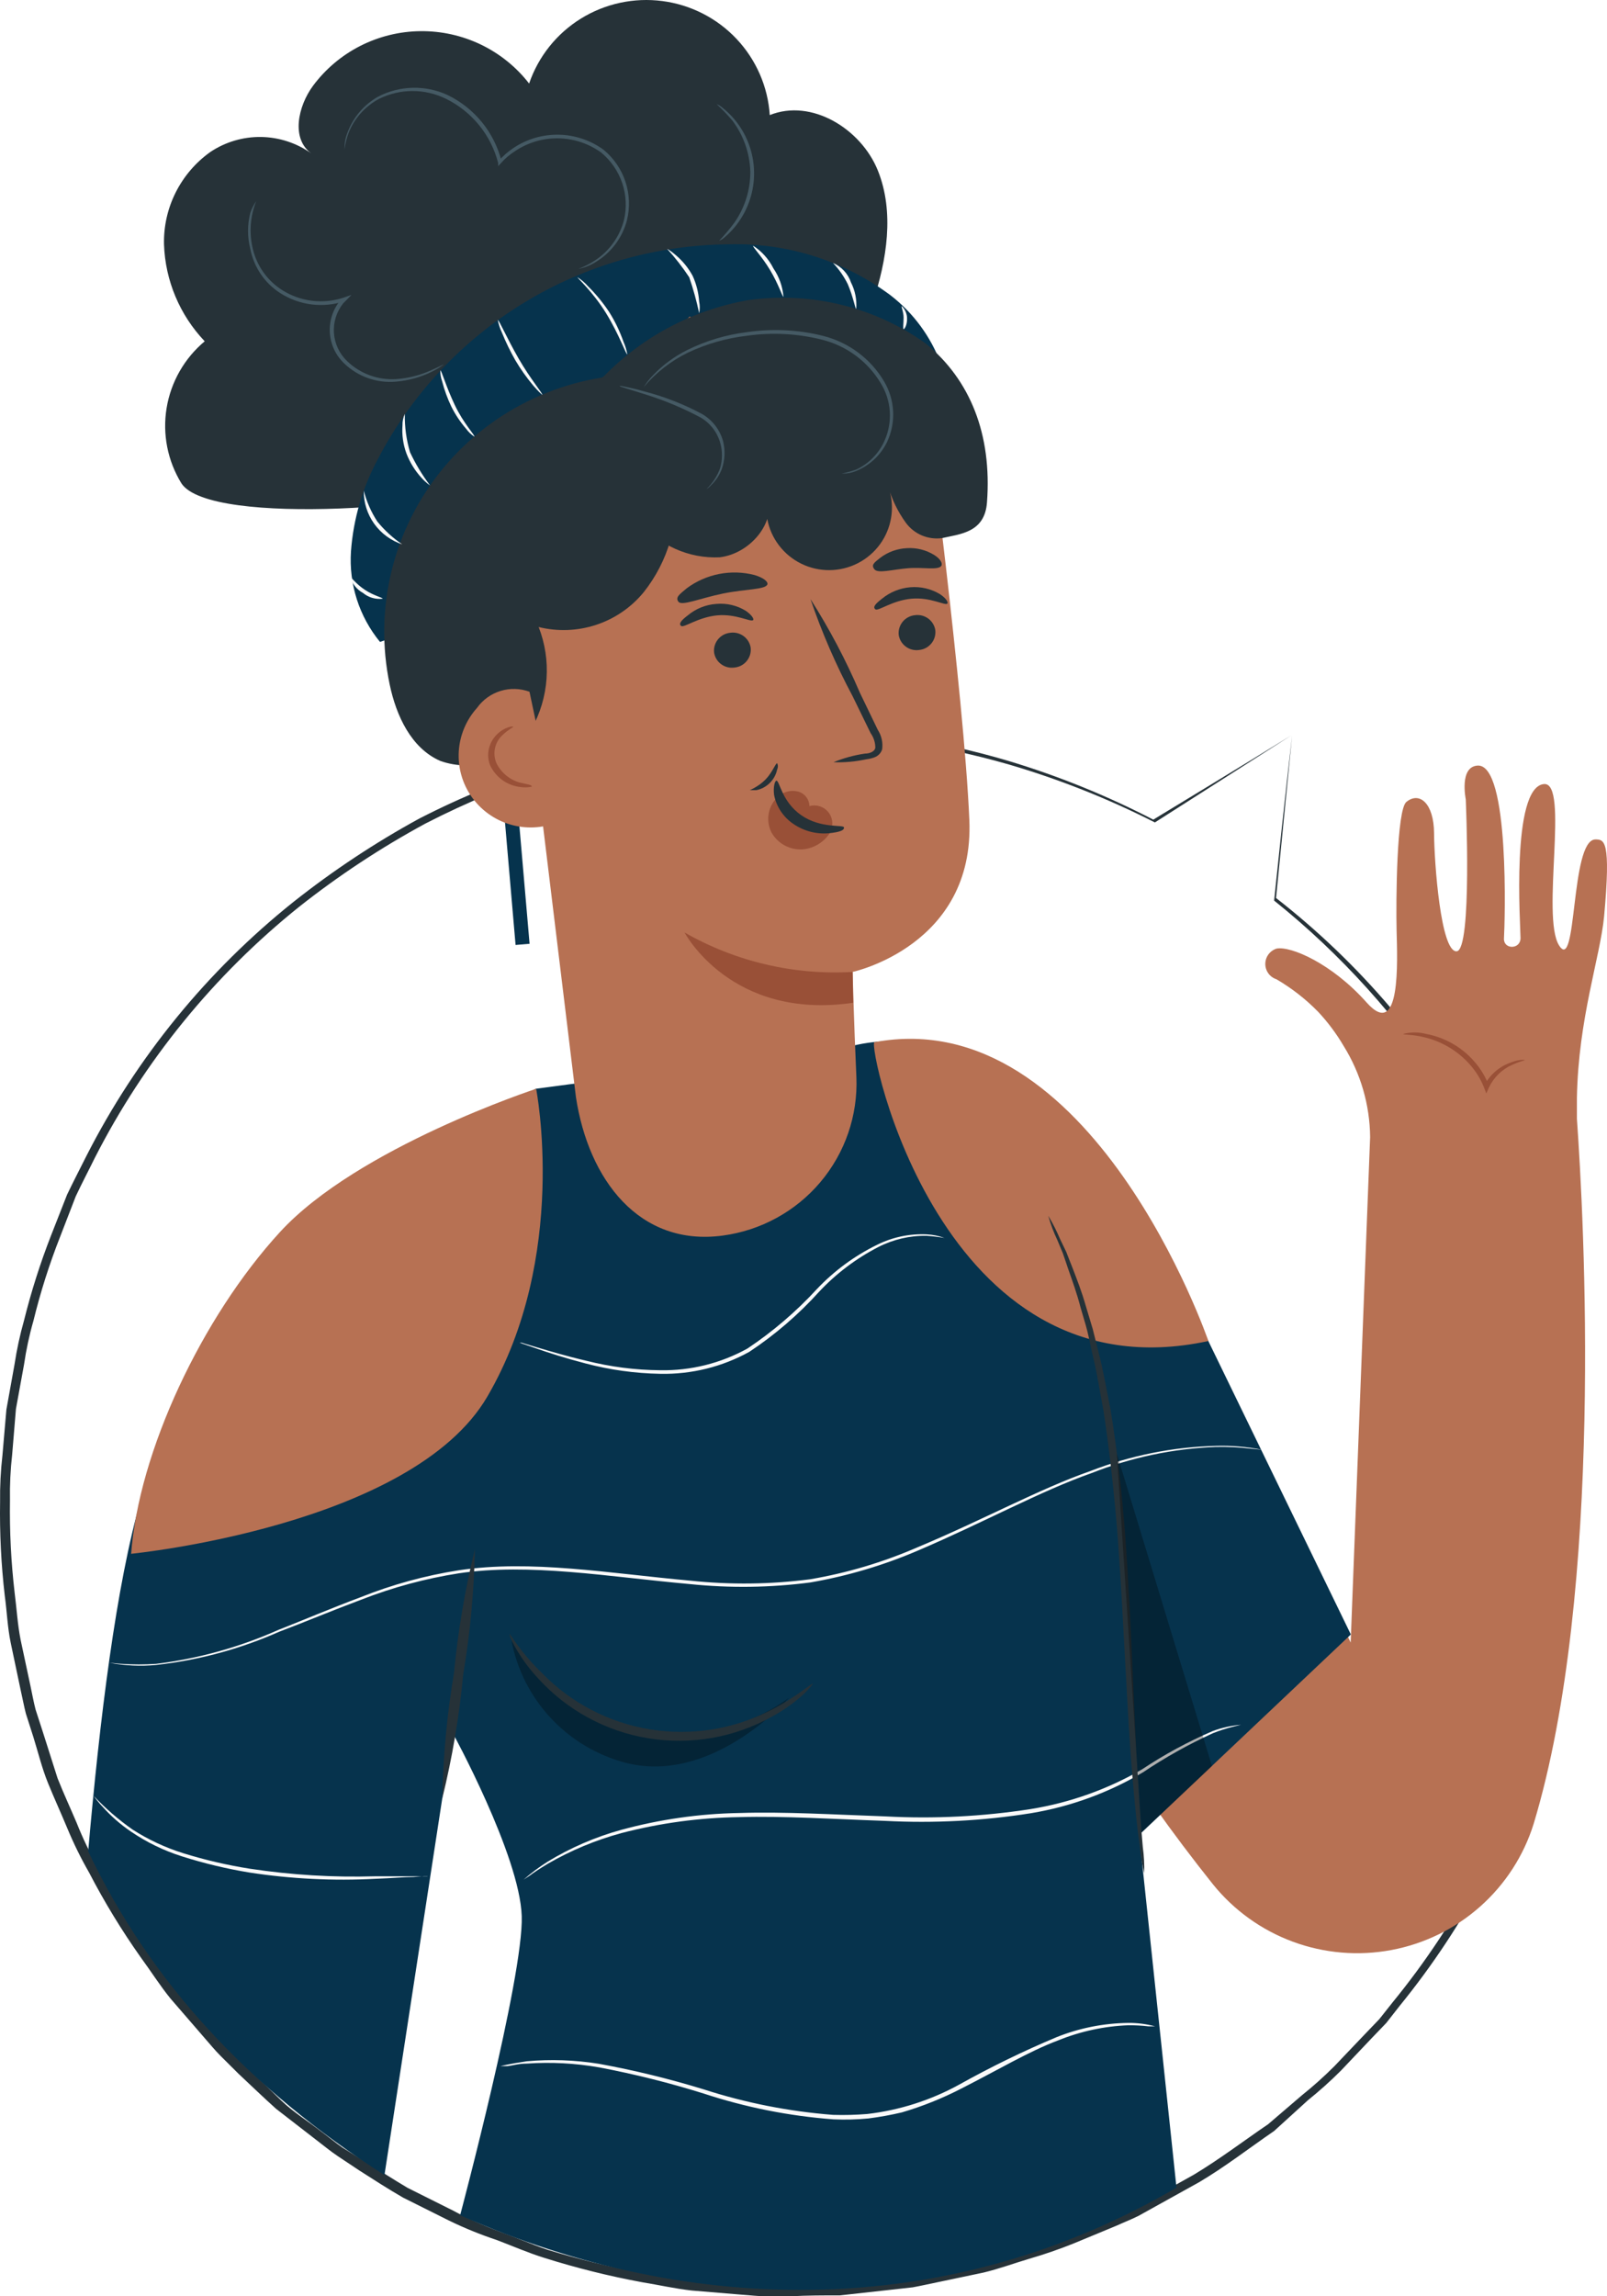 <svg width="70" height="100" viewBox="0 0 70 100" fill="none" xmlns="http://www.w3.org/2000/svg">
<path d="M56.284 32.022L55.578 39.165V39.102C57.397 40.52 59.066 42.118 60.56 43.872C61.486 44.959 62.34 46.103 63.118 47.299C63.55 47.931 63.903 48.634 64.295 49.321C64.726 50.019 65.106 50.747 65.433 51.499L66.469 53.841C66.743 54.676 67.018 55.535 67.308 56.409L67.52 57.072L67.669 57.752C67.763 58.212 67.865 58.681 67.967 59.149C68.069 59.617 68.187 60.086 68.25 60.57C68.312 61.054 68.36 61.546 68.422 62.037C68.927 66.538 68.528 71.094 67.248 75.439C65.969 79.785 63.834 83.835 60.968 87.354L60.388 88.095L59.729 88.782L58.411 90.172C57.956 90.627 57.477 91.057 56.975 91.46L55.5 92.802C54.417 93.544 53.366 94.364 52.228 95.035L50.47 96.011L49.584 96.503C49.286 96.651 48.964 96.776 48.658 96.916L46.775 97.697C46.138 97.953 45.489 98.177 44.829 98.368C44.17 98.564 43.519 98.806 42.836 98.969L40.788 99.399C40.443 99.469 40.106 99.547 39.76 99.61L38.709 99.727L36.59 99.961C35.884 99.961 35.17 99.961 34.449 100H33.374C33.013 100 32.66 99.953 32.299 99.93L30.133 99.75C29.419 99.672 28.705 99.508 27.983 99.391C26.54 99.125 25.114 98.77 23.715 98.329C23.009 98.111 22.334 97.814 21.636 97.549C20.927 97.314 20.235 97.032 19.564 96.706L17.564 95.707C16.912 95.332 16.285 94.926 15.649 94.52L14.7 93.888C14.386 93.677 14.096 93.435 13.797 93.208L12.024 91.835C11.467 91.335 10.934 90.82 10.392 90.312L9.608 89.532C9.341 89.266 9.113 88.977 8.87 88.704L7.426 87.034C6.963 86.464 6.571 85.839 6.14 85.254C5.302 84.07 4.547 82.832 3.88 81.546C3.523 80.924 3.206 80.279 2.931 79.617C2.656 78.954 2.358 78.306 2.091 77.65C1.824 76.995 1.659 76.3 1.448 75.628L1.126 74.621C1.04 74.286 0.977 73.934 0.898 73.591C0.757 72.912 0.608 72.225 0.467 71.546C0.326 70.867 0.302 70.172 0.208 69.493C0.05 68.135 -0.018 66.768 0.004 65.402C-0.005 64.727 0.029 64.051 0.106 63.38C0.161 62.709 0.224 62.045 0.279 61.382L0.632 59.422C0.73 58.774 0.869 58.133 1.047 57.502C1.36 56.245 1.753 55.009 2.224 53.802L2.923 52.022C3.197 51.452 3.488 50.89 3.77 50.328C5.95 46.051 9.02 42.285 12.777 39.282C14.501 37.916 16.338 36.699 18.27 35.644C20.11 34.7 22.029 33.917 24.005 33.302C27.539 32.195 31.231 31.668 34.935 31.741C37.974 31.8 40.99 32.267 43.903 33.13C46.104 33.79 48.237 34.655 50.274 35.714H50.204C54.127 33.333 55.853 32.272 56.253 32.022L50.306 35.816C48.27 34.781 46.143 33.937 43.95 33.294C37.488 31.431 30.617 31.513 24.201 33.528C22.244 34.147 20.344 34.93 18.521 35.87C16.589 36.918 14.751 38.13 13.028 39.492C9.319 42.468 6.287 46.193 4.131 50.422C3.856 50.983 3.566 51.53 3.299 52.1L2.617 53.864C2.147 55.057 1.759 56.28 1.455 57.525C1.276 58.148 1.14 58.781 1.047 59.422L0.694 61.358L0.53 63.341C0.455 64.002 0.423 64.667 0.435 65.332C0.414 66.683 0.482 68.034 0.639 69.375C0.726 70.055 0.765 70.742 0.898 71.413L1.33 73.435C1.401 73.77 1.463 74.114 1.55 74.45L1.871 75.441L2.507 77.439C2.766 78.095 3.064 78.735 3.339 79.383C3.601 80.043 3.908 80.684 4.257 81.304C4.916 82.574 5.663 83.797 6.493 84.965C6.916 85.55 7.277 86.167 7.756 86.721L9.192 88.376C9.435 88.65 9.655 88.938 9.914 89.196L10.698 89.977C11.232 90.484 11.758 90.999 12.268 91.491C12.777 91.983 13.437 92.389 14.025 92.849C14.323 93.068 14.606 93.31 14.912 93.521L15.861 94.114C16.497 94.496 17.108 94.895 17.752 95.277L19.737 96.269C20.389 96.62 21.066 96.925 21.761 97.182C22.452 97.432 23.127 97.728 23.817 97.963C25.202 98.389 26.612 98.733 28.038 98.993C28.744 99.11 29.451 99.266 30.165 99.352L32.299 99.532C32.652 99.532 33.005 99.602 33.366 99.602H34.425C35.131 99.602 35.837 99.602 36.544 99.563L38.63 99.336L39.674 99.219L40.694 99.009L42.718 98.587C43.385 98.431 44.029 98.189 44.688 97.994C45.339 97.808 45.981 97.589 46.61 97.338L48.47 96.557C48.776 96.425 49.09 96.308 49.388 96.159L50.266 95.675L52 94.707C53.13 94.028 54.174 93.232 55.241 92.506L56.708 91.249C57.205 90.852 57.679 90.427 58.128 89.977L59.431 88.61L60.082 87.931L60.663 87.198C63.507 83.718 65.629 79.711 66.905 75.41C68.182 71.108 68.588 66.598 68.101 62.139C68.046 61.655 67.999 61.163 67.944 60.687C67.889 60.211 67.755 59.734 67.661 59.274C67.567 58.813 67.473 58.345 67.371 57.892L67.23 57.213L67.018 56.557C66.743 55.683 66.469 54.832 66.233 53.997L65.221 51.655C64.898 50.907 64.523 50.181 64.099 49.485C63.699 48.798 63.362 48.095 62.946 47.471C60.926 44.34 58.412 41.553 55.5 39.219C55.986 34.551 56.23 32.498 56.284 32.022Z" fill="#263238"/>
<path d="M54.401 62.162L58.834 71.53L59.682 49.516C59.668 48.114 59.269 46.743 58.528 45.55C58.215 45.017 57.844 44.52 57.422 44.067C56.882 43.514 56.27 43.036 55.602 42.646C55.461 42.6 55.337 42.511 55.25 42.391C55.163 42.271 55.116 42.127 55.116 41.979C55.116 41.831 55.163 41.687 55.25 41.567C55.337 41.447 55.461 41.358 55.602 41.311C56.222 41.187 58.018 41.959 59.525 43.653C61.031 45.347 60.867 41.827 60.835 40.531C60.804 39.235 60.835 35.238 61.267 34.918C61.84 34.457 62.459 34.996 62.467 36.284C62.475 37.572 62.758 41.46 63.448 41.428C64.138 41.397 63.848 34.809 63.848 34.809C63.848 34.809 63.558 33.404 64.35 33.341C65.778 33.216 65.551 40.226 65.511 40.89C65.511 41.358 66.233 41.35 66.233 40.851C66.233 40.351 65.81 34.278 67.253 34.145C68.368 34.044 67.12 39.914 67.912 41.171C68.705 42.428 68.399 36.612 69.482 36.557C69.882 36.557 70.18 36.557 69.874 39.906C69.701 41.702 68.752 44.34 68.689 47.814V48.72C68.995 53.013 69.882 69.243 66.806 79.422C66.373 80.813 65.567 82.059 64.475 83.028C63.383 83.997 62.046 84.651 60.609 84.921C59.171 85.191 57.687 85.066 56.315 84.559C54.944 84.052 53.737 83.183 52.824 82.045C49.317 77.652 46.317 72.881 43.88 67.822L54.401 62.162Z" fill="#B77153"/>
<path d="M66.422 46.175C66.422 46.175 66.202 46.222 65.872 46.37C65.423 46.57 65.061 46.925 64.852 47.369L64.743 47.619L64.641 47.353C64.495 46.987 64.285 46.648 64.021 46.354C63.511 45.779 62.838 45.371 62.091 45.183C61.51 45.035 61.133 45.074 61.126 45.027C61.452 44.942 61.795 44.942 62.122 45.027C62.932 45.179 63.667 45.596 64.209 46.214C64.492 46.532 64.713 46.9 64.86 47.299H64.641C64.881 46.814 65.304 46.444 65.817 46.269C66.194 46.12 66.43 46.151 66.422 46.175Z" fill="#995037"/>
<path d="M22.5 34.528L21.891 34.58L22.458 41.152L23.068 41.1L22.5 34.528Z" fill="#06334D"/>
<path d="M16.747 94.723L19.706 75.441C19.706 75.441 22.64 80.804 22.726 83.443C22.813 86.081 20.043 96.472 20.043 96.472C30.29 101.015 41.502 100.96 51.247 95.269L49.678 80.437L49.081 70.133L49.568 56.713C49.68 55.242 49.481 53.764 48.985 52.374C48.489 50.984 47.705 49.712 46.686 48.641C45.666 47.57 44.432 46.723 43.064 46.154C41.696 45.586 40.223 45.308 38.74 45.34C38.108 45.349 37.481 45.441 36.873 45.613L23.33 47.416C23.33 47.416 9.207 54.855 6.147 65.261C5.057 69.024 4.343 74.871 3.841 80.624C6.563 86.339 10.824 90.929 16.747 94.723Z" fill="#06334D"/>
<path d="M51.663 56.401L58.842 71.179L49.396 80.117L48.744 65.597L49.553 56.573L51.663 56.401Z" fill="#06334D"/>
<path d="M5.708 67.666C5.708 67.666 17.932 66.464 21.228 60.82C24.79 54.723 23.354 47.416 23.354 47.416C23.354 47.416 15.579 49.961 12.189 53.661C8.799 57.361 6.03 63.224 5.708 67.713" fill="#B77153"/>
<path d="M38.089 45.386C37.775 45.441 40.922 60.929 52.636 58.4C52.636 58.4 47.567 43.622 38.089 45.386Z" fill="#B77153"/>
<path d="M54.99 63.138L54.464 63.084C53.961 63.025 53.455 63.001 52.95 63.013C51.096 63.085 49.268 63.471 47.544 64.153C45.323 64.934 42.836 66.308 40.003 67.517C38.495 68.166 36.915 68.635 35.296 68.915C33.555 69.142 31.793 69.165 30.047 68.985C26.477 68.665 23.064 68.056 19.98 68.517C18.527 68.744 17.104 69.129 15.735 69.664C14.441 70.148 13.256 70.648 12.157 71.062C10.459 71.814 8.654 72.301 6.806 72.506C6.125 72.57 5.439 72.538 4.766 72.412L5.292 72.459C5.794 72.493 6.297 72.493 6.799 72.459C8.641 72.232 10.44 71.732 12.134 70.976C13.232 70.546 14.417 70.039 15.712 69.555C17.085 69.006 18.517 68.613 19.98 68.384C23.119 67.908 26.524 68.517 30.086 68.837C31.819 69.02 33.568 68.999 35.296 68.774C36.894 68.502 38.454 68.038 39.941 67.393C42.804 66.198 45.268 64.84 47.504 64.059C49.242 63.384 51.085 63.014 52.95 62.966C53.634 62.945 54.319 63.002 54.99 63.138Z" fill="#FAFAFA"/>
<path d="M18.623 81.702H18.466L18.011 81.741C17.626 81.741 17.053 81.795 16.355 81.819C14.52 81.916 12.679 81.825 10.863 81.546C9.869 81.383 8.888 81.148 7.928 80.843C7.139 80.594 6.391 80.231 5.708 79.766C5.248 79.455 4.829 79.088 4.46 78.673C4.321 78.526 4.192 78.37 4.076 78.204C4.589 78.75 5.157 79.242 5.771 79.672C6.455 80.113 7.197 80.46 7.975 80.703C8.93 81 9.906 81.228 10.894 81.382C12.693 81.654 14.513 81.764 16.332 81.71H17.987H18.623V81.702Z" fill="#FAFAFA"/>
<path d="M54.056 75.113L53.734 75.191C53.427 75.266 53.126 75.362 52.832 75.48C51.773 75.964 50.755 76.533 49.788 77.182C48.289 78.071 46.637 78.675 44.915 78.962C42.812 79.296 40.679 79.409 38.552 79.297C36.292 79.219 34.151 79.079 32.197 79.133C30.467 79.159 28.747 79.392 27.073 79.828C25.95 80.132 24.871 80.581 23.864 81.163C23.509 81.377 23.247 81.548 23.079 81.678L22.805 81.858C23.132 81.571 23.481 81.31 23.849 81.077C24.848 80.467 25.928 80 27.058 79.688C28.736 79.231 30.465 78.984 32.205 78.954C34.166 78.891 36.324 79.024 38.576 79.102C40.689 79.215 42.809 79.108 44.9 78.782C46.606 78.506 48.246 77.921 49.741 77.057C50.715 76.408 51.748 75.849 52.824 75.386C53.22 75.238 53.635 75.146 54.056 75.113Z" fill="#FAFAFA"/>
<path d="M50.313 88.244H50.015C49.731 88.211 49.446 88.196 49.16 88.197C48.103 88.237 47.062 88.462 46.084 88.86C44.829 89.329 43.464 90.148 41.879 90.952C41.051 91.38 40.184 91.728 39.289 91.991C38.808 92.105 38.321 92.193 37.83 92.256C37.324 92.305 36.816 92.317 36.308 92.295C34.383 92.152 32.483 91.774 30.651 91.171C29.155 90.703 27.633 90.323 26.092 90.031C25.057 89.85 24.003 89.795 22.954 89.867C22.577 89.867 22.295 89.961 22.098 89.977H21.8C21.8 89.977 22.2 89.875 22.946 89.766C23.992 89.672 25.047 89.709 26.084 89.875C27.63 90.157 29.157 90.53 30.659 90.991C32.483 91.58 34.372 91.952 36.284 92.1C36.784 92.115 37.285 92.102 37.783 92.061C39.188 91.897 40.547 91.462 41.784 90.781C43.154 90.016 44.566 89.327 46.014 88.72C47.011 88.319 48.076 88.107 49.152 88.095C49.544 88.092 49.935 88.142 50.313 88.244Z" fill="#FAFAFA"/>
<path d="M41.141 53.911C40.882 53.866 40.62 53.835 40.357 53.817C39.626 53.807 38.904 53.976 38.254 54.309C37.291 54.806 36.42 55.464 35.681 56.253C34.782 57.248 33.762 58.126 32.644 58.868C31.458 59.526 30.117 59.857 28.76 59.828C27.66 59.809 26.567 59.657 25.504 59.376C24.602 59.141 23.888 58.907 23.393 58.735L22.828 58.54C22.76 58.522 22.694 58.496 22.632 58.462C22.702 58.467 22.771 58.483 22.836 58.509L23.409 58.681C23.911 58.829 24.633 59.048 25.535 59.258C26.587 59.524 27.667 59.663 28.752 59.672C30.082 59.697 31.395 59.371 32.558 58.727C33.661 57.991 34.673 57.126 35.571 56.151C36.325 55.351 37.218 54.693 38.207 54.208C38.875 53.876 39.618 53.72 40.365 53.755C40.63 53.767 40.892 53.82 41.141 53.911Z" fill="#FAFAFA"/>
<path d="M45.661 52.943C45.857 53.272 46.03 53.613 46.179 53.966L46.446 54.52C46.524 54.731 46.618 54.957 46.712 55.199C46.901 55.691 47.12 56.245 47.301 56.885L47.599 57.877C47.685 58.228 47.779 58.595 47.873 58.969C48.07 59.75 48.203 60.531 48.376 61.397C48.658 63.123 48.878 65.027 49.027 67.034C49.309 71.054 49.388 74.692 49.56 77.315C49.639 78.626 49.709 79.656 49.78 80.437C49.831 80.815 49.852 81.196 49.843 81.577C49.752 81.207 49.689 80.832 49.655 80.453C49.545 79.719 49.435 78.657 49.325 77.33C49.097 74.699 48.98 71.085 48.697 67.065C48.54 65.058 48.329 63.162 48.07 61.452C47.905 60.593 47.787 59.781 47.599 59.032C47.513 58.657 47.434 58.251 47.356 57.939C47.277 57.627 47.16 57.268 47.073 56.956C46.908 56.315 46.704 55.761 46.532 55.269C46.453 55.02 46.367 54.793 46.296 54.575L46.061 54.012C45.897 53.668 45.763 53.31 45.661 52.943Z" fill="#263238"/>
<g opacity="0.3">
<path d="M48.65 63.31L52.793 76.909L49.725 79.805L48.65 63.31Z" fill="black"/>
</g>
<g opacity="0.3">
<path d="M34.37 73.934C33.431 74.62 32.358 75.101 31.221 75.347C30.083 75.593 28.906 75.599 27.766 75.363C26.626 75.127 25.548 74.656 24.603 73.98C23.658 73.303 22.866 72.437 22.279 71.436C22.517 72.702 23.11 73.875 23.991 74.819C24.871 75.763 26.003 76.439 27.254 76.768C31.059 77.744 34.37 73.934 34.37 73.934Z" fill="black"/>
</g>
<path d="M20.686 67.463C20.651 69.294 20.48 71.121 20.177 72.927C20.006 74.743 19.701 76.543 19.266 78.314C19.302 76.482 19.472 74.656 19.776 72.849C19.949 71.034 20.253 69.234 20.686 67.463Z" fill="#263238"/>
<path d="M22.216 20.983C20.184 22.076 9.176 22.966 7.905 21.054C7.301 20.072 7.071 18.908 7.257 17.772C7.443 16.636 8.032 15.604 8.917 14.863C7.828 13.718 7.197 12.216 7.144 10.64C7.126 9.857 7.301 9.082 7.652 8.382C8.004 7.681 8.521 7.076 9.16 6.62C9.813 6.183 10.584 5.954 11.371 5.965C12.158 5.977 12.922 6.227 13.562 6.682C12.668 6.042 12.982 4.621 13.633 3.739C14.175 3.009 14.88 2.414 15.692 2C16.505 1.587 17.403 1.366 18.315 1.357C19.227 1.347 20.13 1.548 20.951 1.943C21.772 2.339 22.49 2.919 23.048 3.638C23.449 2.463 24.247 1.463 25.306 0.808C26.365 0.153 27.62 -0.116 28.856 0.046C30.092 0.208 31.234 0.791 32.086 1.697C32.938 2.602 33.449 3.774 33.531 5.012C35.351 4.278 37.509 5.613 38.238 7.424C38.968 9.235 38.631 11.327 38.019 13.169" fill="#263238"/>
<path d="M16.552 27.955C15.645 26.847 15.193 25.438 15.288 24.012C15.391 22.596 15.795 21.218 16.473 19.969C17.925 17.183 20.112 14.843 22.799 13.2C25.486 11.556 28.572 10.671 31.726 10.64C34.264 10.563 36.753 11.345 38.788 12.857C39.788 13.63 40.55 14.667 40.987 15.85C41.424 17.032 41.518 18.314 41.259 19.547" fill="#06334D"/>
<path d="M37.304 46.909C37.195 44.504 37.14 42.326 37.14 42.326C37.14 42.326 42.459 41.187 42.224 35.706C41.989 30.226 40.349 17.689 40.349 17.689L30.039 13.786L21.997 22.318L25.088 47.783C25.637 51.382 27.85 54.293 31.475 53.809C33.136 53.589 34.655 52.759 35.733 51.483C36.812 50.206 37.372 48.575 37.304 46.909Z" fill="#B77153"/>
<path d="M26.296 16.37C24.727 18.938 25.833 20.492 27.866 22.709C28.282 23.223 28.814 23.633 29.42 23.904C30.025 24.175 30.686 24.301 31.349 24.27C32.667 24.114 33.836 22.763 33.444 21.499C33.349 21.913 33.353 22.343 33.455 22.756C33.557 23.168 33.754 23.551 34.032 23.874C34.309 24.197 34.658 24.451 35.052 24.616C35.445 24.781 35.872 24.852 36.298 24.823C36.724 24.794 37.138 24.667 37.505 24.451C37.873 24.235 38.185 23.937 38.416 23.58C38.647 23.223 38.791 22.817 38.837 22.395C38.882 21.972 38.828 21.545 38.678 21.148C38.84 21.731 39.105 22.281 39.462 22.771C39.64 23.012 39.879 23.2 40.155 23.317C40.431 23.434 40.734 23.474 41.031 23.435C41.816 23.255 42.899 23.201 42.993 21.873C43.213 18.915 42.263 16.549 40.333 14.965C38.098 13.367 35.33 12.687 32.605 13.068C30.118 13.501 27.841 14.732 26.124 16.573" fill="#263238"/>
<path d="M27.897 16.237C28.723 17.723 29.24 19.358 29.419 21.046C29.599 22.747 29.103 24.45 28.038 25.792C27.498 26.45 26.782 26.942 25.972 27.21C25.162 27.478 24.292 27.511 23.464 27.307C23.743 28.022 23.86 28.789 23.807 29.554C23.754 30.319 23.532 31.063 23.158 31.733C22.759 32.387 22.145 32.883 21.42 33.139C20.695 33.395 19.904 33.395 19.18 33.138C17.909 32.584 17.258 31.163 16.975 29.812C16.63 28.171 16.66 26.473 17.061 24.843C17.463 23.214 18.227 21.696 19.297 20.399C20.367 19.103 21.715 18.061 23.243 17.352C24.77 16.642 26.439 16.283 28.125 16.3" fill="#263238"/>
<path d="M23.064 30.125C22.658 29.975 22.215 29.963 21.802 30.09C21.389 30.217 21.03 30.476 20.78 30.827C20.308 31.351 20.028 32.018 19.984 32.721C19.941 33.423 20.137 34.119 20.541 34.697C20.945 35.274 21.534 35.699 22.211 35.902C22.888 36.105 23.614 36.075 24.272 35.816" fill="#B77153"/>
<path d="M23.166 34.254C23.166 34.254 22.93 34.332 22.538 34.254C22.279 34.204 22.035 34.093 21.828 33.93C21.62 33.767 21.455 33.557 21.346 33.318C21.236 33.036 21.236 32.724 21.346 32.443C21.432 32.218 21.578 32.021 21.769 31.873C22.091 31.631 22.35 31.624 22.358 31.647C22.366 31.67 22.146 31.764 21.887 32.014C21.724 32.164 21.611 32.361 21.563 32.577C21.515 32.794 21.535 33.019 21.62 33.224C21.718 33.428 21.858 33.609 22.031 33.756C22.204 33.903 22.406 34.011 22.625 34.075C22.93 34.153 23.166 34.169 23.166 34.254Z" fill="#995037"/>
<path d="M33.852 33.24C33.852 33.24 33.923 33.349 33.852 33.513C33.805 33.735 33.693 33.939 33.531 34.098C33.37 34.258 33.165 34.367 32.942 34.411C32.769 34.411 32.667 34.411 32.66 34.411C32.652 34.411 33.036 34.262 33.342 33.95C33.648 33.638 33.782 33.232 33.852 33.24Z" fill="#263238"/>
<path d="M40.741 27.439C40.753 27.543 40.744 27.647 40.715 27.747C40.686 27.847 40.637 27.94 40.571 28.02C40.505 28.101 40.424 28.168 40.332 28.217C40.24 28.266 40.139 28.296 40.035 28.306C39.831 28.335 39.624 28.284 39.459 28.162C39.293 28.041 39.181 27.86 39.148 27.658C39.136 27.555 39.145 27.45 39.175 27.351C39.204 27.251 39.253 27.158 39.319 27.077C39.384 26.996 39.465 26.93 39.558 26.881C39.65 26.831 39.751 26.801 39.855 26.791C40.058 26.762 40.265 26.814 40.431 26.935C40.597 27.056 40.708 27.237 40.741 27.439Z" fill="#263238"/>
<path d="M41.267 26.284C41.18 26.393 40.537 25.995 39.697 26.073C38.858 26.151 38.246 26.635 38.128 26.534C38.011 26.432 38.128 26.3 38.419 26.073C38.769 25.786 39.198 25.612 39.65 25.574C40.1 25.536 40.55 25.64 40.937 25.87C41.212 26.05 41.314 26.229 41.267 26.284Z" fill="#263238"/>
<path d="M32.699 28.204C32.711 28.308 32.702 28.412 32.673 28.512C32.643 28.612 32.594 28.705 32.529 28.785C32.463 28.866 32.382 28.933 32.29 28.982C32.197 29.031 32.097 29.061 31.993 29.071C31.789 29.1 31.582 29.049 31.416 28.927C31.25 28.806 31.139 28.625 31.106 28.423C31.094 28.32 31.103 28.215 31.132 28.116C31.161 28.016 31.21 27.923 31.276 27.842C31.342 27.761 31.423 27.695 31.515 27.645C31.607 27.596 31.708 27.566 31.812 27.556C32.016 27.527 32.223 27.579 32.389 27.7C32.554 27.821 32.666 28.002 32.699 28.204Z" fill="#263238"/>
<path d="M32.809 27.002C32.715 27.111 32.071 26.721 31.239 26.799C30.408 26.877 29.788 27.354 29.67 27.26C29.552 27.166 29.67 27.018 29.96 26.799C30.31 26.506 30.744 26.331 31.2 26.3C31.648 26.259 32.096 26.363 32.479 26.596C32.746 26.776 32.848 26.955 32.809 27.002Z" fill="#263238"/>
<path d="M36.308 33.193C36.749 33.012 37.21 32.886 37.681 32.818C37.901 32.818 38.105 32.717 38.128 32.568C38.13 32.339 38.058 32.115 37.924 31.928L37.14 30.32C36.414 28.961 35.8 27.546 35.304 26.089C36.13 27.387 36.849 28.75 37.454 30.164L38.238 31.788C38.399 32.038 38.466 32.336 38.426 32.631C38.402 32.711 38.358 32.785 38.3 32.846C38.241 32.907 38.169 32.954 38.089 32.982C37.97 33.026 37.846 33.055 37.72 33.068C37.257 33.17 36.782 33.212 36.308 33.193Z" fill="#263238"/>
<path d="M36.19 36.167C36.249 36.031 36.269 35.882 36.246 35.736C36.223 35.59 36.159 35.453 36.061 35.342C35.963 35.231 35.836 35.15 35.693 35.108C35.551 35.066 35.4 35.065 35.257 35.105C35.255 34.956 35.203 34.812 35.109 34.696C35.015 34.58 34.885 34.498 34.739 34.465C34.592 34.433 34.438 34.435 34.292 34.473C34.147 34.511 34.012 34.584 33.899 34.684C33.686 34.876 33.541 35.133 33.487 35.415C33.434 35.696 33.474 35.988 33.601 36.245C33.741 36.498 33.954 36.704 34.213 36.835C34.472 36.966 34.765 37.016 35.053 36.979C35.341 36.937 35.611 36.816 35.835 36.63C36.058 36.444 36.224 36.2 36.316 35.925" fill="#995037"/>
<path d="M33.821 33.997C33.962 33.997 34.048 34.91 34.904 35.503C35.759 36.097 36.747 35.901 36.763 36.034C36.779 36.167 36.559 36.237 36.135 36.284C35.581 36.34 35.026 36.199 34.566 35.886C34.127 35.592 33.822 35.138 33.719 34.621C33.672 34.254 33.758 33.997 33.821 33.997Z" fill="#263238"/>
<path d="M33.429 25.441C33.366 25.683 32.495 25.644 31.498 25.847C30.502 26.05 29.702 26.401 29.553 26.206C29.404 26.011 29.608 25.878 29.913 25.62C30.331 25.309 30.814 25.096 31.326 24.996C31.838 24.896 32.367 24.912 32.871 25.043C33.256 25.16 33.452 25.324 33.429 25.441Z" fill="#263238"/>
<path d="M41.008 24.637C40.875 24.848 40.223 24.692 39.549 24.746C38.874 24.801 38.246 24.988 38.089 24.793C37.932 24.598 38.089 24.496 38.34 24.294C38.675 24.039 39.08 23.892 39.502 23.872C39.92 23.845 40.337 23.949 40.694 24.169C40.969 24.34 41.063 24.535 41.008 24.637Z" fill="#263238"/>
<path d="M37.14 42.326C34.583 42.475 32.039 41.878 29.819 40.609C29.819 40.609 31.836 44.45 37.163 43.669L37.14 42.326Z" fill="#995037"/>
<path d="M18.732 21.14C18.732 21.14 18.568 21.038 18.356 20.804C18.075 20.496 17.854 20.139 17.705 19.75C17.56 19.358 17.502 18.941 17.532 18.524C17.527 18.352 17.562 18.181 17.634 18.025C17.623 18.59 17.7 19.154 17.861 19.695C18.101 20.206 18.393 20.69 18.732 21.14Z" fill="#FAFAFA"/>
<path d="M20.663 19.016C20.526 18.926 20.407 18.812 20.31 18.681C20.053 18.384 19.834 18.056 19.659 17.705C19.49 17.352 19.356 16.983 19.258 16.604C19.203 16.451 19.177 16.29 19.18 16.128C19.235 16.128 19.423 16.823 19.808 17.634C20.192 18.446 20.71 18.977 20.663 19.016Z" fill="#FAFAFA"/>
<path d="M23.621 17.197C23.621 17.197 23.456 17.057 23.228 16.791C22.937 16.444 22.674 16.073 22.444 15.683C22.221 15.29 22.024 14.883 21.855 14.465C21.775 14.296 21.717 14.118 21.683 13.934C21.738 13.934 22.075 14.715 22.585 15.605C23.095 16.495 23.668 17.166 23.621 17.197Z" fill="#FAFAFA"/>
<path d="M27.325 15.433C27.262 15.433 26.979 14.582 26.399 13.638C25.818 12.693 25.112 12.076 25.159 12.076C25.328 12.185 25.481 12.316 25.614 12.467C25.957 12.807 26.265 13.181 26.532 13.583C26.79 13.992 27.001 14.43 27.16 14.887C27.237 15.061 27.293 15.245 27.325 15.433Z" fill="#FAFAFA"/>
<path d="M30.455 13.638C30.343 13.109 30.199 12.588 30.023 12.076C29.734 11.639 29.411 11.224 29.058 10.835C29.058 10.835 29.223 10.921 29.443 11.116C29.74 11.368 29.988 11.672 30.172 12.014C30.333 12.366 30.428 12.744 30.455 13.13C30.489 13.298 30.489 13.47 30.455 13.638Z" fill="#FAFAFA"/>
<path d="M34.127 12.927C34.08 12.927 33.915 12.381 33.546 11.764C33.178 11.148 32.762 10.742 32.809 10.703C33.185 10.946 33.488 11.286 33.688 11.686C33.94 12.055 34.092 12.482 34.127 12.927Z" fill="#FAFAFA"/>
<path d="M37.297 13.45C37.25 13.45 37.171 12.943 36.928 12.373C36.761 12.036 36.544 11.725 36.285 11.452C36.468 11.531 36.633 11.647 36.768 11.794C36.904 11.941 37.006 12.114 37.069 12.303C37.25 12.657 37.328 13.054 37.297 13.45Z" fill="#FAFAFA"/>
<path d="M39.282 13.333C39.282 13.333 39.486 13.505 39.509 13.817C39.533 14.13 39.399 14.348 39.36 14.332C39.321 14.317 39.36 14.098 39.36 13.833C39.36 13.567 39.242 13.357 39.282 13.333Z" fill="#FAFAFA"/>
<path d="M17.524 23.708C17.031 23.546 16.602 23.231 16.3 22.81C15.998 22.389 15.839 21.883 15.845 21.366C15.967 21.842 16.166 22.296 16.434 22.709C16.746 23.093 17.113 23.43 17.524 23.708Z" fill="#FAFAFA"/>
<path d="M16.669 26.073C16.517 26.092 16.363 26.079 16.216 26.037C16.069 25.994 15.932 25.921 15.814 25.823C15.68 25.75 15.561 25.651 15.466 25.532C15.37 25.412 15.299 25.275 15.257 25.129C15.296 25.129 15.508 25.433 15.9 25.691C16.293 25.948 16.677 26.026 16.669 26.073Z" fill="#FAFAFA"/>
<path d="M36.669 20.624C36.885 20.581 37.098 20.521 37.304 20.445C37.85 20.188 38.284 19.745 38.528 19.196C38.709 18.794 38.788 18.353 38.758 17.914C38.728 17.474 38.59 17.049 38.356 16.674C37.79 15.736 36.873 15.059 35.806 14.793C34.739 14.525 33.631 14.467 32.542 14.621C31.649 14.725 30.78 14.973 29.968 15.355C29.226 15.717 28.568 16.23 28.038 16.862C28.157 16.67 28.297 16.492 28.454 16.331C28.88 15.888 29.379 15.521 29.929 15.246C30.747 14.841 31.628 14.577 32.534 14.465C33.643 14.301 34.773 14.356 35.861 14.629C36.965 14.91 37.913 15.614 38.497 16.588C38.737 16.984 38.877 17.432 38.903 17.893C38.929 18.355 38.841 18.815 38.646 19.235C38.378 19.799 37.912 20.245 37.336 20.492C37.127 20.586 36.898 20.631 36.669 20.624Z" fill="#455A64"/>
<path d="M30.777 21.296C31.038 21.044 31.239 20.737 31.365 20.398C31.477 20.026 31.477 19.63 31.365 19.258C31.228 18.8 30.919 18.411 30.502 18.173C29.72 17.758 28.901 17.418 28.054 17.158C27.403 16.948 26.987 16.838 26.995 16.815C27.003 16.791 27.105 16.815 27.293 16.854C27.481 16.893 27.756 16.955 28.078 17.049C28.951 17.276 29.794 17.606 30.588 18.033C31.035 18.295 31.362 18.721 31.498 19.219C31.599 19.622 31.577 20.046 31.436 20.437C31.337 20.697 31.182 20.932 30.981 21.124C30.922 21.192 30.853 21.25 30.777 21.296Z" fill="#455A64"/>
<path d="M15.006 6.503C14.999 6.251 15.044 6.002 15.139 5.769C15.385 5.108 15.857 4.555 16.473 4.208C16.938 3.966 17.451 3.835 17.975 3.823C18.499 3.81 19.019 3.918 19.494 4.137C20.075 4.418 20.586 4.823 20.993 5.322C21.4 5.821 21.691 6.402 21.848 7.026H21.706C21.901 6.801 22.125 6.604 22.373 6.44C22.957 6.051 23.646 5.851 24.349 5.866C25.051 5.881 25.731 6.112 26.297 6.526C26.737 6.892 27.066 7.373 27.245 7.915C27.424 8.458 27.446 9.04 27.309 9.594C27.114 10.339 26.64 10.982 25.983 11.389C25.744 11.546 25.478 11.655 25.198 11.71C25.454 11.611 25.699 11.486 25.928 11.335C26.552 10.922 26.999 10.293 27.183 9.571C27.305 9.039 27.277 8.483 27.101 7.967C26.925 7.45 26.608 6.992 26.187 6.643C25.643 6.251 24.992 6.035 24.321 6.024C23.65 6.013 22.992 6.207 22.436 6.581C22.199 6.731 21.985 6.915 21.801 7.127L21.699 7.236V7.096C21.544 6.494 21.261 5.933 20.869 5.451C20.476 4.968 19.983 4.576 19.423 4.301C18.972 4.08 18.475 3.964 17.972 3.964C17.468 3.964 16.972 4.08 16.52 4.301C15.921 4.619 15.451 5.135 15.194 5.761C15.104 6.001 15.041 6.249 15.006 6.503Z" fill="#455A64"/>
<path d="M31.216 4.535C31.302 4.568 31.382 4.616 31.451 4.676C31.65 4.831 31.831 5.006 31.993 5.199C32.53 5.841 32.832 6.647 32.847 7.483C32.863 8.319 32.592 9.135 32.079 9.797C31.926 9.994 31.753 10.175 31.561 10.336C31.493 10.4 31.413 10.45 31.326 10.484C31.562 10.238 31.782 9.977 31.985 9.703C32.446 9.047 32.69 8.264 32.683 7.463C32.657 6.661 32.383 5.887 31.898 5.246C31.685 4.996 31.457 4.759 31.216 4.535Z" fill="#455A64"/>
<path d="M11.161 8.759C10.897 9.419 10.845 10.144 11.012 10.835C11.187 11.581 11.649 12.229 12.299 12.638C12.693 12.886 13.138 13.043 13.6 13.099C14.063 13.154 14.533 13.106 14.975 12.959L15.312 12.841L15.061 13.099L14.951 13.208C14.658 13.574 14.514 14.036 14.546 14.502C14.578 14.969 14.784 15.407 15.124 15.73C15.405 16 15.741 16.209 16.108 16.344C16.475 16.478 16.867 16.535 17.258 16.51C17.787 16.473 18.305 16.341 18.788 16.12C19.133 15.972 19.313 15.863 19.321 15.878C19.164 15.995 18.996 16.097 18.819 16.183C18.329 16.426 17.796 16.575 17.25 16.62C16.841 16.657 16.43 16.606 16.043 16.471C15.656 16.337 15.302 16.121 15.006 15.839C14.632 15.491 14.405 15.015 14.368 14.507C14.332 13.999 14.49 13.496 14.81 13.099L14.935 12.974L15.014 13.115C14.549 13.269 14.055 13.318 13.569 13.257C13.083 13.196 12.617 13.027 12.205 12.763C11.868 12.546 11.579 12.263 11.355 11.932C11.132 11.6 10.977 11.227 10.902 10.835C10.772 10.323 10.772 9.786 10.902 9.274C10.963 9.09 11.05 8.917 11.161 8.759Z" fill="#455A64"/>
<path d="M35.406 73.326C35.406 73.326 35.28 73.521 34.998 73.786C34.584 74.163 34.125 74.488 33.633 74.754C31.994 75.67 30.092 76.004 28.238 75.7C26.384 75.396 24.689 74.473 23.433 73.084C23.048 72.671 22.713 72.215 22.436 71.725C22.248 71.382 22.177 71.179 22.201 71.163C22.224 71.147 22.656 71.944 23.629 72.88C24.888 74.168 26.53 75.02 28.312 75.311C30.094 75.602 31.923 75.316 33.531 74.496C34.731 73.888 35.351 73.287 35.406 73.326Z" fill="#263238"/>
</svg>
